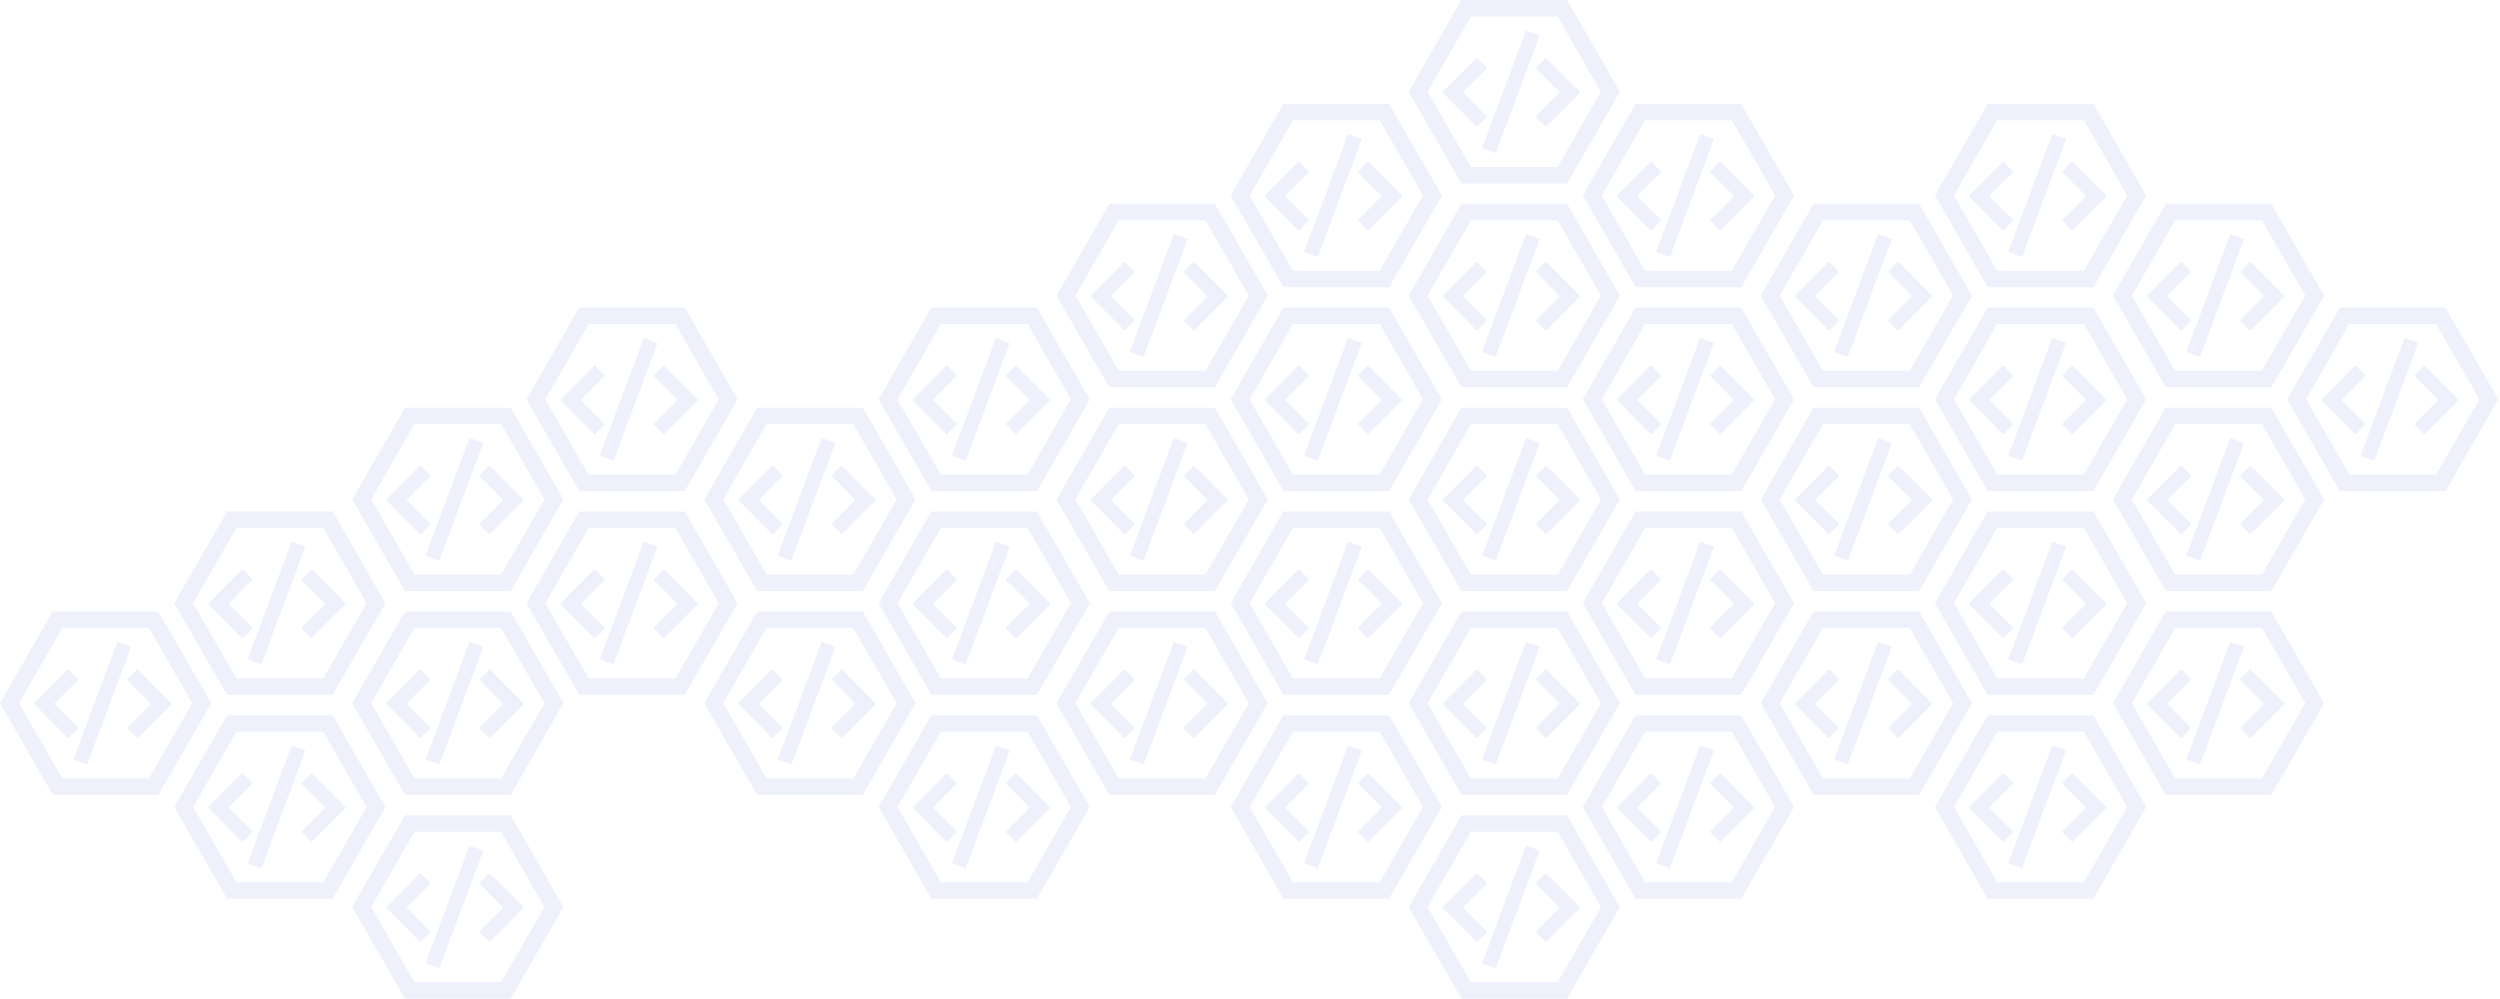 <svg width="1554" height="621" viewBox="0 0 1554 621" fill="none" xmlns="http://www.w3.org/2000/svg">
<g opacity="0.1">
<path d="M837.949 83.274L810.584 156.478L819.134 159.692L846.499 86.488L837.949 83.274Z" fill="#4E75D8"/>
<path d="M858.895 121.902L843.885 136.955L850.326 143.415L871.809 121.902L850.326 100.358L843.885 106.818L858.895 121.902Z" fill="#4E75D8"/>
<path d="M813.829 136.955L798.788 121.871L813.829 106.818L807.356 100.358L785.904 121.871L807.356 143.415L813.829 136.955Z" fill="#4E75D8"/>
<path d="M863.47 178.538L896.304 121.526L863.47 64.515H797.803L764.969 121.526L797.803 178.538H863.47ZM803.713 74.738H857.561L884.516 121.526L857.561 168.314H803.713L776.789 121.526L803.713 74.738Z" fill="#4E75D8"/>
<path d="M948.57 18.757L921.205 91.961L929.755 95.175L957.12 21.971L948.57 18.757Z" fill="#4E75D8"/>
<path d="M969.516 57.387L954.506 72.439L960.948 78.899L982.43 57.387L960.948 35.843L954.506 42.303L969.516 57.387Z" fill="#4E75D8"/>
<path d="M924.45 72.439L909.409 57.355L924.45 42.303L917.977 35.843L896.525 57.355L917.977 78.899L924.45 72.439Z" fill="#4E75D8"/>
<path d="M974.091 114.023L1006.93 57.012L974.091 0H908.424L875.59 57.012L908.424 114.023H974.091ZM914.334 10.223H968.182L995.137 57.012L968.182 103.8H914.334L887.41 57.012L914.334 10.223Z" fill="#4E75D8"/>
<path d="M1056.84 83.274L1029.47 156.478L1038.02 159.692L1065.39 86.488L1056.84 83.274Z" fill="#4E75D8"/>
<path d="M1077.79 121.903L1062.78 136.956L1069.22 143.416L1090.7 121.903L1069.22 100.359L1062.78 106.819L1077.79 121.903Z" fill="#4E75D8"/>
<path d="M1032.72 136.956L1017.68 121.872L1032.72 106.819L1026.25 100.359L1004.79 121.872L1026.25 143.416L1032.72 136.956Z" fill="#4E75D8"/>
<path d="M1082.36 178.538L1115.19 121.527L1082.36 64.515H1016.69L983.859 121.527L1016.69 178.538H1082.36ZM1022.6 74.739H1076.45L1103.41 121.527L1076.45 168.315H1022.6L995.68 121.527L1022.6 74.739Z" fill="#4E75D8"/>
<path d="M1275.73 83.274L1248.36 156.478L1256.91 159.692L1284.28 86.488L1275.73 83.274Z" fill="#4E75D8"/>
<path d="M1296.67 121.903L1281.66 136.956L1288.1 143.416L1309.59 121.903L1288.1 100.359L1281.66 106.819L1296.67 121.903Z" fill="#4E75D8"/>
<path d="M1251.61 136.956L1236.57 121.872L1251.61 106.819L1245.14 100.359L1223.68 121.872L1245.14 143.416L1251.61 136.956Z" fill="#4E75D8"/>
<path d="M1301.25 178.538L1334.08 121.527L1301.25 64.515H1235.58L1202.75 121.527L1235.58 178.538H1301.25ZM1241.49 74.739H1295.34L1322.29 121.527L1295.34 168.315H1241.49L1214.57 121.527L1241.49 74.739Z" fill="#4E75D8"/>
<path d="M400.179 209.969L372.814 283.173L381.364 286.387L408.729 213.183L400.179 209.969Z" fill="#4E75D8"/>
<path d="M421.125 248.597L406.115 263.65L412.557 270.11L434.04 248.597L412.557 227.053L406.115 233.514L421.125 248.597Z" fill="#4E75D8"/>
<path d="M376.061 263.65L361.02 248.566L376.061 233.514L369.588 227.053L348.137 248.566L369.588 270.11L376.061 263.65Z" fill="#4E75D8"/>
<path d="M425.701 305.233L458.535 248.221L425.701 191.209H360.033L327.199 248.221L360.033 305.233H425.701ZM365.943 201.433H419.791L446.746 248.221L419.791 295.009H365.943L339.019 248.221L365.943 201.433Z" fill="#4E75D8"/>
<path d="M619.082 209.969L591.717 283.173L600.267 286.387L627.632 213.183L619.082 209.969Z" fill="#4E75D8"/>
<path d="M640.053 248.597L625.043 263.65L631.485 270.11L652.967 248.597L631.485 227.053L625.043 233.514L640.053 248.597Z" fill="#4E75D8"/>
<path d="M594.962 263.65L579.92 248.566L594.962 233.514L588.489 227.053L567.037 248.566L588.489 270.11L594.962 263.65Z" fill="#4E75D8"/>
<path d="M644.603 305.233L677.437 248.221L644.603 191.209H578.935L546.102 248.221L578.935 305.233H644.603ZM584.846 201.433H638.693L665.648 248.221L638.693 295.009H584.846L557.922 248.221L584.846 201.433Z" fill="#4E75D8"/>
<path d="M729.669 145.451L702.305 218.656L710.855 221.87L738.219 148.666L729.669 145.451Z" fill="#4E75D8"/>
<path d="M750.613 184.082L735.604 199.135L742.045 205.595L763.528 184.082L742.045 162.538L735.604 168.998L750.613 184.082Z" fill="#4E75D8"/>
<path d="M705.549 199.135L690.508 184.051L705.549 168.998L699.076 162.538L677.625 184.051L699.076 205.595L705.549 199.135Z" fill="#4E75D8"/>
<path d="M755.191 240.717L788.025 183.705L755.191 126.694H689.523L656.689 183.705L689.523 240.717H755.191ZM695.433 136.917H749.281L776.236 183.705L749.281 230.493H695.433L668.51 183.705L695.433 136.917Z" fill="#4E75D8"/>
<path d="M837.949 209.969L810.584 283.173L819.134 286.387L846.499 213.183L837.949 209.969Z" fill="#4E75D8"/>
<path d="M858.895 248.597L843.885 263.65L850.326 270.11L871.809 248.597L850.326 227.053L843.885 233.514L858.895 248.597Z" fill="#4E75D8"/>
<path d="M813.829 263.65L798.788 248.566L813.829 233.514L807.356 227.053L785.904 248.566L807.356 270.11L813.829 263.65Z" fill="#4E75D8"/>
<path d="M863.47 305.233L896.304 248.221L863.47 191.209H797.803L764.969 248.221L797.803 305.233H863.47ZM803.713 201.433H857.561L884.516 248.221L857.561 295.009H803.713L776.789 248.221L803.713 201.433Z" fill="#4E75D8"/>
<path d="M948.57 145.451L921.205 218.656L929.755 221.87L957.12 148.666L948.57 145.451Z" fill="#4E75D8"/>
<path d="M969.516 184.082L954.506 199.134L960.948 205.594L982.43 184.082L960.948 162.538L954.506 168.998L969.516 184.082Z" fill="#4E75D8"/>
<path d="M924.45 199.134L909.409 184.05L924.45 168.998L917.977 162.538L896.525 184.05L917.977 205.594L924.45 199.134Z" fill="#4E75D8"/>
<path d="M974.091 240.717L1006.93 183.706L974.091 126.694H908.424L875.59 183.706L908.424 240.717H974.091ZM914.334 136.917H968.182L995.137 183.706L968.182 230.494H914.334L887.41 183.706L914.334 136.917Z" fill="#4E75D8"/>
<path d="M1056.84 209.97L1029.47 283.174L1038.02 286.389L1065.39 213.185L1056.84 209.97Z" fill="#4E75D8"/>
<path d="M1077.79 248.599L1062.78 263.651L1069.22 270.111L1090.7 248.599L1069.22 227.055L1062.78 233.515L1077.79 248.599Z" fill="#4E75D8"/>
<path d="M1032.72 263.651L1017.68 248.567L1032.72 233.515L1026.25 227.055L1004.79 248.567L1026.25 270.111L1032.72 263.651Z" fill="#4E75D8"/>
<path d="M1082.36 305.234L1115.19 248.223L1082.36 191.211H1016.69L983.859 248.223L1016.69 305.234H1082.36ZM1022.6 201.434H1076.45L1103.41 248.223L1076.45 295.011H1022.6L995.68 248.223L1022.6 201.434Z" fill="#4E75D8"/>
<path d="M1167.45 145.451L1140.09 218.655L1148.64 221.87L1176 148.665L1167.45 145.451Z" fill="#4E75D8"/>
<path d="M1188.4 184.082L1173.39 199.134L1179.83 205.594L1201.32 184.082L1179.83 162.538L1173.39 168.998L1188.4 184.082Z" fill="#4E75D8"/>
<path d="M1143.33 199.134L1128.29 184.05L1143.33 168.998L1136.86 162.538L1115.41 184.05L1136.86 205.594L1143.33 199.134Z" fill="#4E75D8"/>
<path d="M1192.98 240.717L1225.81 183.706L1192.98 126.694H1127.31L1094.47 183.706L1127.31 240.717H1192.98ZM1133.22 136.917H1187.07L1214.02 183.706L1187.07 230.494H1133.22L1106.29 183.706L1133.22 136.917Z" fill="#4E75D8"/>
<path d="M1275.73 209.969L1248.36 283.173L1256.91 286.387L1284.28 213.183L1275.73 209.969Z" fill="#4E75D8"/>
<path d="M1296.67 248.597L1281.66 263.65L1288.1 270.11L1309.59 248.597L1288.1 227.053L1281.66 233.514L1296.67 248.597Z" fill="#4E75D8"/>
<path d="M1251.61 263.65L1236.57 248.566L1251.61 233.514L1245.14 227.053L1223.68 248.566L1245.14 270.11L1251.61 263.65Z" fill="#4E75D8"/>
<path d="M1301.25 305.233L1334.08 248.221L1301.25 191.209H1235.58L1202.75 248.221L1235.58 305.233H1301.25ZM1241.49 201.433H1295.34L1322.29 248.221L1295.34 295.009H1241.49L1214.57 248.221L1241.49 201.433Z" fill="#4E75D8"/>
<path d="M1386.36 145.451L1358.99 218.655L1367.54 221.87L1394.91 148.665L1386.36 145.451Z" fill="#4E75D8"/>
<path d="M1407.3 184.083L1392.29 199.135L1398.74 205.595L1420.22 184.083L1398.74 162.539L1392.29 168.999L1407.3 184.083Z" fill="#4E75D8"/>
<path d="M1362.24 199.135L1347.2 184.051L1362.24 168.999L1355.77 162.539L1334.31 184.051L1355.77 205.595L1362.24 199.135Z" fill="#4E75D8"/>
<path d="M1411.88 240.717L1444.71 183.706L1411.88 126.694H1346.21L1313.38 183.706L1346.21 240.717H1411.88ZM1352.12 136.917H1405.97L1432.93 183.706L1405.97 230.494H1352.12L1325.2 183.706L1352.12 136.917Z" fill="#4E75D8"/>
<path d="M1494.65 209.969L1467.28 283.173L1475.83 286.387L1503.2 213.183L1494.65 209.969Z" fill="#4E75D8"/>
<path d="M1515.59 248.597L1500.58 263.65L1507.03 270.11L1528.51 248.597L1507.03 227.053L1500.58 233.514L1515.59 248.597Z" fill="#4E75D8"/>
<path d="M1470.53 263.65L1455.49 248.566L1470.53 233.514L1464.05 227.053L1442.6 248.566L1464.05 270.11L1470.53 263.65Z" fill="#4E75D8"/>
<path d="M1520.17 305.233L1553 248.221L1520.17 191.209H1454.5L1421.67 248.221L1454.5 305.233H1520.17ZM1460.41 201.433H1514.26L1541.21 248.221L1514.26 295.009H1460.41L1433.49 248.221L1460.41 201.433Z" fill="#4E75D8"/>
<path d="M181.281 336.664L153.916 409.868L162.466 413.082L189.831 339.878L181.281 336.664Z" fill="#4E75D8"/>
<path d="M202.227 375.293L187.217 390.346L193.658 396.806L215.141 375.293L193.658 353.749L187.217 360.209L202.227 375.293Z" fill="#4E75D8"/>
<path d="M157.163 390.346L142.122 375.262L157.163 360.209L150.69 353.749L129.238 375.262L150.69 396.806L157.163 390.346Z" fill="#4E75D8"/>
<path d="M206.802 431.928L239.636 374.917L206.802 317.905H141.135L108.301 374.917L141.135 431.928H206.802ZM147.045 328.128H200.893L227.848 374.917L200.893 421.705H147.045L120.121 374.917L147.045 328.128Z" fill="#4E75D8"/>
<path d="M291.865 272.148L264.5 345.352L273.05 348.567L300.415 275.362L291.865 272.148Z" fill="#4E75D8"/>
<path d="M312.836 310.779L297.826 325.831L304.268 332.291L325.751 310.779L304.268 289.235L297.826 295.695L312.836 310.779Z" fill="#4E75D8"/>
<path d="M267.772 325.831L252.731 310.747L267.772 295.695L261.299 289.235L239.848 310.747L261.299 332.291L267.772 325.831Z" fill="#4E75D8"/>
<path d="M317.412 367.415L350.246 310.403L317.412 253.392H251.744L218.91 310.403L251.744 367.415H317.412ZM257.654 263.615H311.502L338.457 310.403L311.502 357.191H257.654L230.73 310.403L257.654 263.615Z" fill="#4E75D8"/>
<path d="M400.179 336.665L372.814 409.869L381.364 413.084L408.729 339.88L400.179 336.665Z" fill="#4E75D8"/>
<path d="M421.125 375.296L406.115 390.348L412.557 396.808L434.04 375.296L412.557 353.752L406.115 360.212L421.125 375.296Z" fill="#4E75D8"/>
<path d="M376.061 390.348L361.02 375.264L376.061 360.212L369.588 353.752L348.137 375.264L369.588 396.808L376.061 390.348Z" fill="#4E75D8"/>
<path d="M425.701 431.93L458.535 374.918L425.701 317.907H360.033L327.199 374.918L360.033 431.93H425.701ZM365.943 328.13H419.791L446.746 374.918L419.791 421.707H365.943L339.019 374.918L365.943 328.13Z" fill="#4E75D8"/>
<path d="M510.759 272.148L483.395 345.353L491.945 348.567L519.309 275.363L510.759 272.148Z" fill="#4E75D8"/>
<path d="M531.732 310.779L516.723 325.831L523.164 332.291L544.647 310.779L523.164 289.235L516.723 295.695L531.732 310.779Z" fill="#4E75D8"/>
<path d="M486.667 325.831L471.626 310.747L486.667 295.695L480.194 289.235L458.742 310.747L480.194 332.291L486.667 325.831Z" fill="#4E75D8"/>
<path d="M536.308 367.415L569.142 310.404L536.308 253.392H470.64L437.807 310.404L470.64 367.415H536.308ZM476.551 263.615H530.398L557.353 310.404L530.398 357.192H476.551L449.627 310.404L476.551 263.615Z" fill="#4E75D8"/>
<path d="M619.082 336.665L591.717 409.869L600.267 413.084L627.632 339.88L619.082 336.665Z" fill="#4E75D8"/>
<path d="M640.053 375.295L625.043 390.348L631.485 396.808L652.967 375.295L631.485 353.751L625.043 360.212L640.053 375.295Z" fill="#4E75D8"/>
<path d="M594.962 390.348L579.92 375.264L594.962 360.212L588.489 353.751L567.037 375.264L588.489 396.808L594.962 390.348Z" fill="#4E75D8"/>
<path d="M644.603 431.93L677.437 374.918L644.603 317.907H578.935L546.102 374.918L578.935 431.93H644.603ZM584.846 328.13H638.693L665.648 374.918L638.693 421.707H584.846L557.922 374.918L584.846 328.13Z" fill="#4E75D8"/>
<path d="M729.669 272.149L702.305 345.353L710.855 348.567L738.219 275.363L729.669 272.149Z" fill="#4E75D8"/>
<path d="M750.613 310.78L735.604 325.832L742.045 332.292L763.528 310.78L742.045 289.236L735.604 295.696L750.613 310.78Z" fill="#4E75D8"/>
<path d="M705.549 325.832L690.508 310.748L705.549 295.696L699.076 289.236L677.625 310.748L699.076 332.292L705.549 325.832Z" fill="#4E75D8"/>
<path d="M755.191 367.416L788.025 310.404L755.191 253.393H689.523L656.689 310.404L689.523 367.416H755.191ZM695.433 263.616H749.281L776.236 310.404L749.281 357.192H695.433L668.51 310.404L695.433 263.616Z" fill="#4E75D8"/>
<path d="M837.949 336.664L810.584 409.869L819.134 413.083L846.499 339.879L837.949 336.664Z" fill="#4E75D8"/>
<path d="M858.895 375.293L843.885 390.346L850.326 396.806L871.809 375.293L850.326 353.749L843.885 360.209L858.895 375.293Z" fill="#4E75D8"/>
<path d="M813.829 390.346L798.788 375.262L813.829 360.209L807.356 353.749L785.904 375.262L807.356 396.806L813.829 390.346Z" fill="#4E75D8"/>
<path d="M863.47 431.929L896.304 374.918L863.47 317.906H797.803L764.969 374.918L797.803 431.929H863.47ZM803.713 328.129H857.561L884.516 374.918L857.561 421.706H803.713L776.789 374.918L803.713 328.129Z" fill="#4E75D8"/>
<path d="M948.57 272.148L921.205 345.353L929.755 348.567L957.12 275.363L948.57 272.148Z" fill="#4E75D8"/>
<path d="M969.516 310.779L954.506 325.831L960.948 332.291L982.43 310.779L960.948 289.235L954.506 295.695L969.516 310.779Z" fill="#4E75D8"/>
<path d="M924.45 325.831L909.409 310.747L924.45 295.695L917.977 289.235L896.525 310.747L917.977 332.291L924.45 325.831Z" fill="#4E75D8"/>
<path d="M974.091 367.415L1006.93 310.404L974.091 253.392H908.424L875.59 310.404L908.424 367.415H974.091ZM914.334 263.615H968.182L995.137 310.404L968.182 357.192H914.334L887.41 310.404L914.334 263.615Z" fill="#4E75D8"/>
<path d="M1056.84 336.664L1029.47 409.868L1038.02 413.082L1065.39 339.878L1056.84 336.664Z" fill="#4E75D8"/>
<path d="M1077.79 375.293L1062.78 390.346L1069.22 396.806L1090.7 375.293L1069.22 353.749L1062.78 360.209L1077.79 375.293Z" fill="#4E75D8"/>
<path d="M1032.72 390.346L1017.68 375.262L1032.72 360.209L1026.25 353.749L1004.79 375.262L1026.25 396.806L1032.72 390.346Z" fill="#4E75D8"/>
<path d="M1082.36 431.928L1115.19 374.917L1082.36 317.905H1016.69L983.859 374.917L1016.69 431.928H1082.36ZM1022.6 328.128H1076.45L1103.41 374.917L1076.45 421.705H1022.6L995.68 374.917L1022.6 328.128Z" fill="#4E75D8"/>
<path d="M1167.45 272.148L1140.09 345.353L1148.64 348.567L1176 275.363L1167.45 272.148Z" fill="#4E75D8"/>
<path d="M1188.4 310.779L1173.39 325.831L1179.83 332.291L1201.32 310.779L1179.83 289.235L1173.39 295.695L1188.4 310.779Z" fill="#4E75D8"/>
<path d="M1143.33 325.831L1128.29 310.747L1143.33 295.695L1136.86 289.235L1115.41 310.747L1136.86 332.291L1143.33 325.831Z" fill="#4E75D8"/>
<path d="M1192.98 367.415L1225.81 310.404L1192.98 253.392H1127.31L1094.47 310.404L1127.31 367.415H1192.98ZM1133.22 263.615H1187.07L1214.02 310.404L1187.07 357.192H1133.22L1106.29 310.404L1133.22 263.615Z" fill="#4E75D8"/>
<path d="M1275.73 336.665L1248.36 409.869L1256.91 413.084L1284.28 339.88L1275.73 336.665Z" fill="#4E75D8"/>
<path d="M1296.67 375.295L1281.66 390.348L1288.1 396.808L1309.59 375.295L1288.1 353.751L1281.66 360.212L1296.67 375.295Z" fill="#4E75D8"/>
<path d="M1251.61 390.348L1236.57 375.264L1251.61 360.212L1245.14 353.751L1223.68 375.264L1245.14 396.808L1251.61 390.348Z" fill="#4E75D8"/>
<path d="M1301.25 431.93L1334.08 374.918L1301.25 317.907H1235.58L1202.75 374.918L1235.58 431.93H1301.25ZM1241.49 328.13H1295.34L1322.29 374.918L1295.34 421.707H1241.49L1214.57 374.918L1241.49 328.13Z" fill="#4E75D8"/>
<path d="M1386.36 272.149L1358.99 345.353L1367.54 348.567L1394.91 275.363L1386.36 272.149Z" fill="#4E75D8"/>
<path d="M1407.3 310.779L1392.29 325.832L1398.74 332.292L1420.22 310.779L1398.74 289.235L1392.29 295.695L1407.3 310.779Z" fill="#4E75D8"/>
<path d="M1362.24 325.832L1347.2 310.748L1362.24 295.695L1355.77 289.235L1334.31 310.748L1355.77 332.292L1362.24 325.832Z" fill="#4E75D8"/>
<path d="M1411.88 367.415L1444.71 310.403L1411.88 253.392H1346.21L1313.38 310.403L1346.21 367.415H1411.88ZM1352.12 263.615H1405.97L1432.93 310.403L1405.97 357.191H1352.12L1325.2 310.403L1352.12 263.615Z" fill="#4E75D8"/>
<path d="M72.98 398.845L45.615 472.049L54.165 475.264L81.53 402.06L72.98 398.845Z" fill="#4E75D8"/>
<path d="M93.926 437.475L78.916 452.527L85.358 458.987L106.84 437.475L85.358 415.931L78.916 422.391L93.926 437.475Z" fill="#4E75D8"/>
<path d="M48.862 452.527L33.821 437.444L48.862 422.391L42.389 415.931L20.938 437.444L42.389 458.987L48.862 452.527Z" fill="#4E75D8"/>
<path d="M98.502 494.11L131.335 437.099L98.502 380.087H32.834L0 437.099L32.834 494.11H98.502ZM38.744 390.311H92.592L119.547 437.099L92.592 483.887H38.744L11.82 437.099L38.744 390.311Z" fill="#4E75D8"/>
<path d="M181.281 463.361L153.916 536.565L162.466 539.779L189.831 466.575L181.281 463.361Z" fill="#4E75D8"/>
<path d="M202.227 501.989L187.217 517.042L193.658 523.502L215.141 501.989L193.658 480.445L187.217 486.905L202.227 501.989Z" fill="#4E75D8"/>
<path d="M157.163 517.042L142.122 501.958L157.163 486.905L150.69 480.445L129.238 501.958L150.69 523.502L157.163 517.042Z" fill="#4E75D8"/>
<path d="M206.802 558.625L239.636 501.613L206.802 444.602H141.135L108.301 501.613L141.135 558.625H206.802ZM147.045 454.825H200.893L227.848 501.613L200.893 548.401H147.045L120.121 501.613L147.045 454.825Z" fill="#4E75D8"/>
<path d="M291.89 398.845L264.525 472.05L273.075 475.264L300.44 402.06L291.89 398.845Z" fill="#4E75D8"/>
<path d="M312.836 437.475L297.826 452.527L304.268 458.987L325.751 437.475L304.268 415.931L297.826 422.391L312.836 437.475Z" fill="#4E75D8"/>
<path d="M267.772 452.527L252.731 437.444L267.772 422.391L261.299 415.931L239.848 437.444L261.299 458.987L267.772 452.527Z" fill="#4E75D8"/>
<path d="M317.412 494.11L350.246 437.099L317.412 380.087H251.744L218.91 437.099L251.744 494.11H317.412ZM257.654 390.311H311.502L338.457 437.099L311.502 483.887H257.654L230.73 437.099L257.654 390.311Z" fill="#4E75D8"/>
<path d="M510.769 398.845L483.404 472.05L491.954 475.264L519.319 402.06L510.769 398.845Z" fill="#4E75D8"/>
<path d="M531.715 437.475L516.705 452.527L523.147 458.987L544.629 437.475L523.147 415.931L516.705 422.391L531.715 437.475Z" fill="#4E75D8"/>
<path d="M486.649 452.527L471.608 437.444L486.649 422.391L480.176 415.931L458.725 437.444L480.176 458.987L486.649 452.527Z" fill="#4E75D8"/>
<path d="M536.291 494.111L569.124 437.099L536.291 380.088H470.623L437.789 437.099L470.623 494.111H536.291ZM476.533 390.311H530.381L557.336 437.099L530.381 483.887H476.533L449.609 437.099L476.533 390.311Z" fill="#4E75D8"/>
<path d="M619.082 463.361L591.717 536.565L600.267 539.779L627.632 466.575L619.082 463.361Z" fill="#4E75D8"/>
<path d="M640.053 501.989L625.043 517.042L631.485 523.502L652.967 501.989L631.485 480.445L625.043 486.905L640.053 501.989Z" fill="#4E75D8"/>
<path d="M594.962 517.042L579.92 501.958L594.962 486.905L588.489 480.445L567.037 501.958L588.489 523.502L594.962 517.042Z" fill="#4E75D8"/>
<path d="M644.603 558.625L677.437 501.613L644.603 444.602H578.935L546.102 501.613L578.935 558.625H644.603ZM584.846 454.825H638.693L665.648 501.613L638.693 548.401H584.846L557.922 501.613L584.846 454.825Z" fill="#4E75D8"/>
<path d="M729.669 398.845L702.305 472.05L710.855 475.264L738.219 402.06L729.669 398.845Z" fill="#4E75D8"/>
<path d="M750.613 437.475L735.604 452.527L742.045 458.987L763.528 437.475L742.045 415.931L735.604 422.391L750.613 437.475Z" fill="#4E75D8"/>
<path d="M705.549 452.527L690.508 437.444L705.549 422.391L699.076 415.931L677.625 437.444L699.076 458.987L705.549 452.527Z" fill="#4E75D8"/>
<path d="M755.191 494.11L788.025 437.099L755.191 380.087H689.523L656.689 437.099L689.523 494.11H755.191ZM695.433 390.311H749.281L776.236 437.099L749.281 483.887H695.433L668.51 437.099L695.433 390.311Z" fill="#4E75D8"/>
<path d="M837.949 463.361L810.584 536.565L819.134 539.78L846.499 466.576L837.949 463.361Z" fill="#4E75D8"/>
<path d="M858.895 501.989L843.885 517.042L850.326 523.502L871.809 501.989L850.326 480.445L843.885 486.905L858.895 501.989Z" fill="#4E75D8"/>
<path d="M813.829 517.042L798.788 501.958L813.829 486.905L807.356 480.445L785.904 501.958L807.356 523.502L813.829 517.042Z" fill="#4E75D8"/>
<path d="M863.47 558.625L896.304 501.613L863.47 444.602H797.803L764.969 501.613L797.803 558.625H863.47ZM803.713 454.825H857.561L884.516 501.613L857.561 548.401H803.713L776.789 501.613L803.713 454.825Z" fill="#4E75D8"/>
<path d="M948.57 398.845L921.205 472.05L929.755 475.264L957.12 402.06L948.57 398.845Z" fill="#4E75D8"/>
<path d="M969.516 437.475L954.506 452.527L960.948 458.987L982.43 437.475L960.948 415.931L954.506 422.391L969.516 437.475Z" fill="#4E75D8"/>
<path d="M924.45 452.527L909.409 437.444L924.45 422.391L917.977 415.931L896.525 437.444L917.977 458.987L924.45 452.527Z" fill="#4E75D8"/>
<path d="M974.091 494.11L1006.93 437.099L974.091 380.087H908.424L875.59 437.099L908.424 494.11H974.091ZM914.334 390.311H968.182L995.137 437.099L968.182 483.887H914.334L887.41 437.099L914.334 390.311Z" fill="#4E75D8"/>
<path d="M1056.84 463.361L1029.47 536.565L1038.02 539.779L1065.39 466.575L1056.84 463.361Z" fill="#4E75D8"/>
<path d="M1077.79 501.989L1062.78 517.042L1069.22 523.502L1090.7 501.989L1069.22 480.445L1062.78 486.905L1077.79 501.989Z" fill="#4E75D8"/>
<path d="M1032.72 517.042L1017.68 501.958L1032.72 486.905L1026.25 480.445L1004.79 501.958L1026.25 523.502L1032.72 517.042Z" fill="#4E75D8"/>
<path d="M1082.36 558.625L1115.19 501.613L1082.36 444.602H1016.69L983.859 501.613L1016.69 558.625H1082.36ZM1022.6 454.825H1076.45L1103.41 501.613L1076.45 548.401H1022.6L995.68 501.613L1022.6 454.825Z" fill="#4E75D8"/>
<path d="M1167.45 398.845L1140.09 472.05L1148.64 475.264L1176 402.06L1167.45 398.845Z" fill="#4E75D8"/>
<path d="M1188.4 437.475L1173.39 452.527L1179.83 458.987L1201.32 437.475L1179.83 415.931L1173.39 422.391L1188.4 437.475Z" fill="#4E75D8"/>
<path d="M1143.33 452.527L1128.29 437.444L1143.33 422.391L1136.86 415.931L1115.41 437.444L1136.86 458.987L1143.33 452.527Z" fill="#4E75D8"/>
<path d="M1192.98 494.11L1225.81 437.099L1192.98 380.087H1127.31L1094.47 437.099L1127.31 494.11H1192.98ZM1133.22 390.311H1187.07L1214.02 437.099L1187.07 483.887H1133.22L1106.29 437.099L1133.22 390.311Z" fill="#4E75D8"/>
<path d="M1275.73 463.361L1248.36 536.565L1256.91 539.779L1284.28 466.575L1275.73 463.361Z" fill="#4E75D8"/>
<path d="M1296.67 501.989L1281.66 517.042L1288.1 523.502L1309.59 501.989L1288.1 480.445L1281.66 486.905L1296.67 501.989Z" fill="#4E75D8"/>
<path d="M1251.61 517.042L1236.57 501.958L1251.61 486.905L1245.14 480.445L1223.68 501.958L1245.14 523.502L1251.61 517.042Z" fill="#4E75D8"/>
<path d="M1301.25 558.625L1334.08 501.613L1301.25 444.602H1235.58L1202.75 501.613L1235.58 558.625H1301.25ZM1241.49 454.825H1295.34L1322.29 501.613L1295.34 548.401H1241.49L1214.57 501.613L1241.49 454.825Z" fill="#4E75D8"/>
<path d="M1386.36 398.845L1358.99 472.05L1367.54 475.264L1394.91 402.06L1386.36 398.845Z" fill="#4E75D8"/>
<path d="M1407.3 437.475L1392.29 452.527L1398.74 458.987L1420.22 437.475L1398.74 415.931L1392.29 422.391L1407.3 437.475Z" fill="#4E75D8"/>
<path d="M1362.24 452.527L1347.2 437.444L1362.24 422.391L1355.77 415.931L1334.31 437.444L1355.77 458.987L1362.24 452.527Z" fill="#4E75D8"/>
<path d="M1411.88 494.11L1444.71 437.099L1411.88 380.087H1346.21L1313.38 437.099L1346.21 494.11H1411.88ZM1352.12 390.311H1405.97L1432.93 437.099L1405.97 483.887H1352.12L1325.2 437.099L1352.12 390.311Z" fill="#4E75D8"/>
<path d="M291.865 525.539L264.5 598.743L273.05 601.957L300.415 528.753L291.865 525.539Z" fill="#4E75D8"/>
<path d="M312.836 564.169L297.826 579.221L304.268 585.681L325.751 564.169L304.268 542.625L297.826 549.085L312.836 564.169Z" fill="#4E75D8"/>
<path d="M267.772 579.221L252.731 564.137L267.772 549.085L261.299 542.625L239.848 564.137L261.299 585.681L267.772 579.221Z" fill="#4E75D8"/>
<path d="M317.412 620.804L350.246 563.793L317.412 506.781H251.744L218.91 563.793L251.744 620.804H317.412ZM257.654 517.004H311.502L338.457 563.793L311.502 610.581H257.654L230.73 563.793L257.654 517.004Z" fill="#4E75D8"/>
<path d="M948.57 525.539L921.205 598.743L929.755 601.957L957.12 528.753L948.57 525.539Z" fill="#4E75D8"/>
<path d="M969.516 564.169L954.506 579.221L960.948 585.681L982.43 564.169L960.948 542.625L954.506 549.085L969.516 564.169Z" fill="#4E75D8"/>
<path d="M924.45 579.221L909.409 564.137L924.45 549.085L917.977 542.625L896.525 564.137L917.977 585.681L924.45 579.221Z" fill="#4E75D8"/>
<path d="M974.091 620.804L1006.93 563.793L974.091 506.781H908.424L875.59 563.793L908.424 620.804H974.091ZM914.334 517.004H968.182L995.137 563.793L968.182 610.581H914.334L887.41 563.793L914.334 517.004Z" fill="#4E75D8"/>
</g>
</svg>

